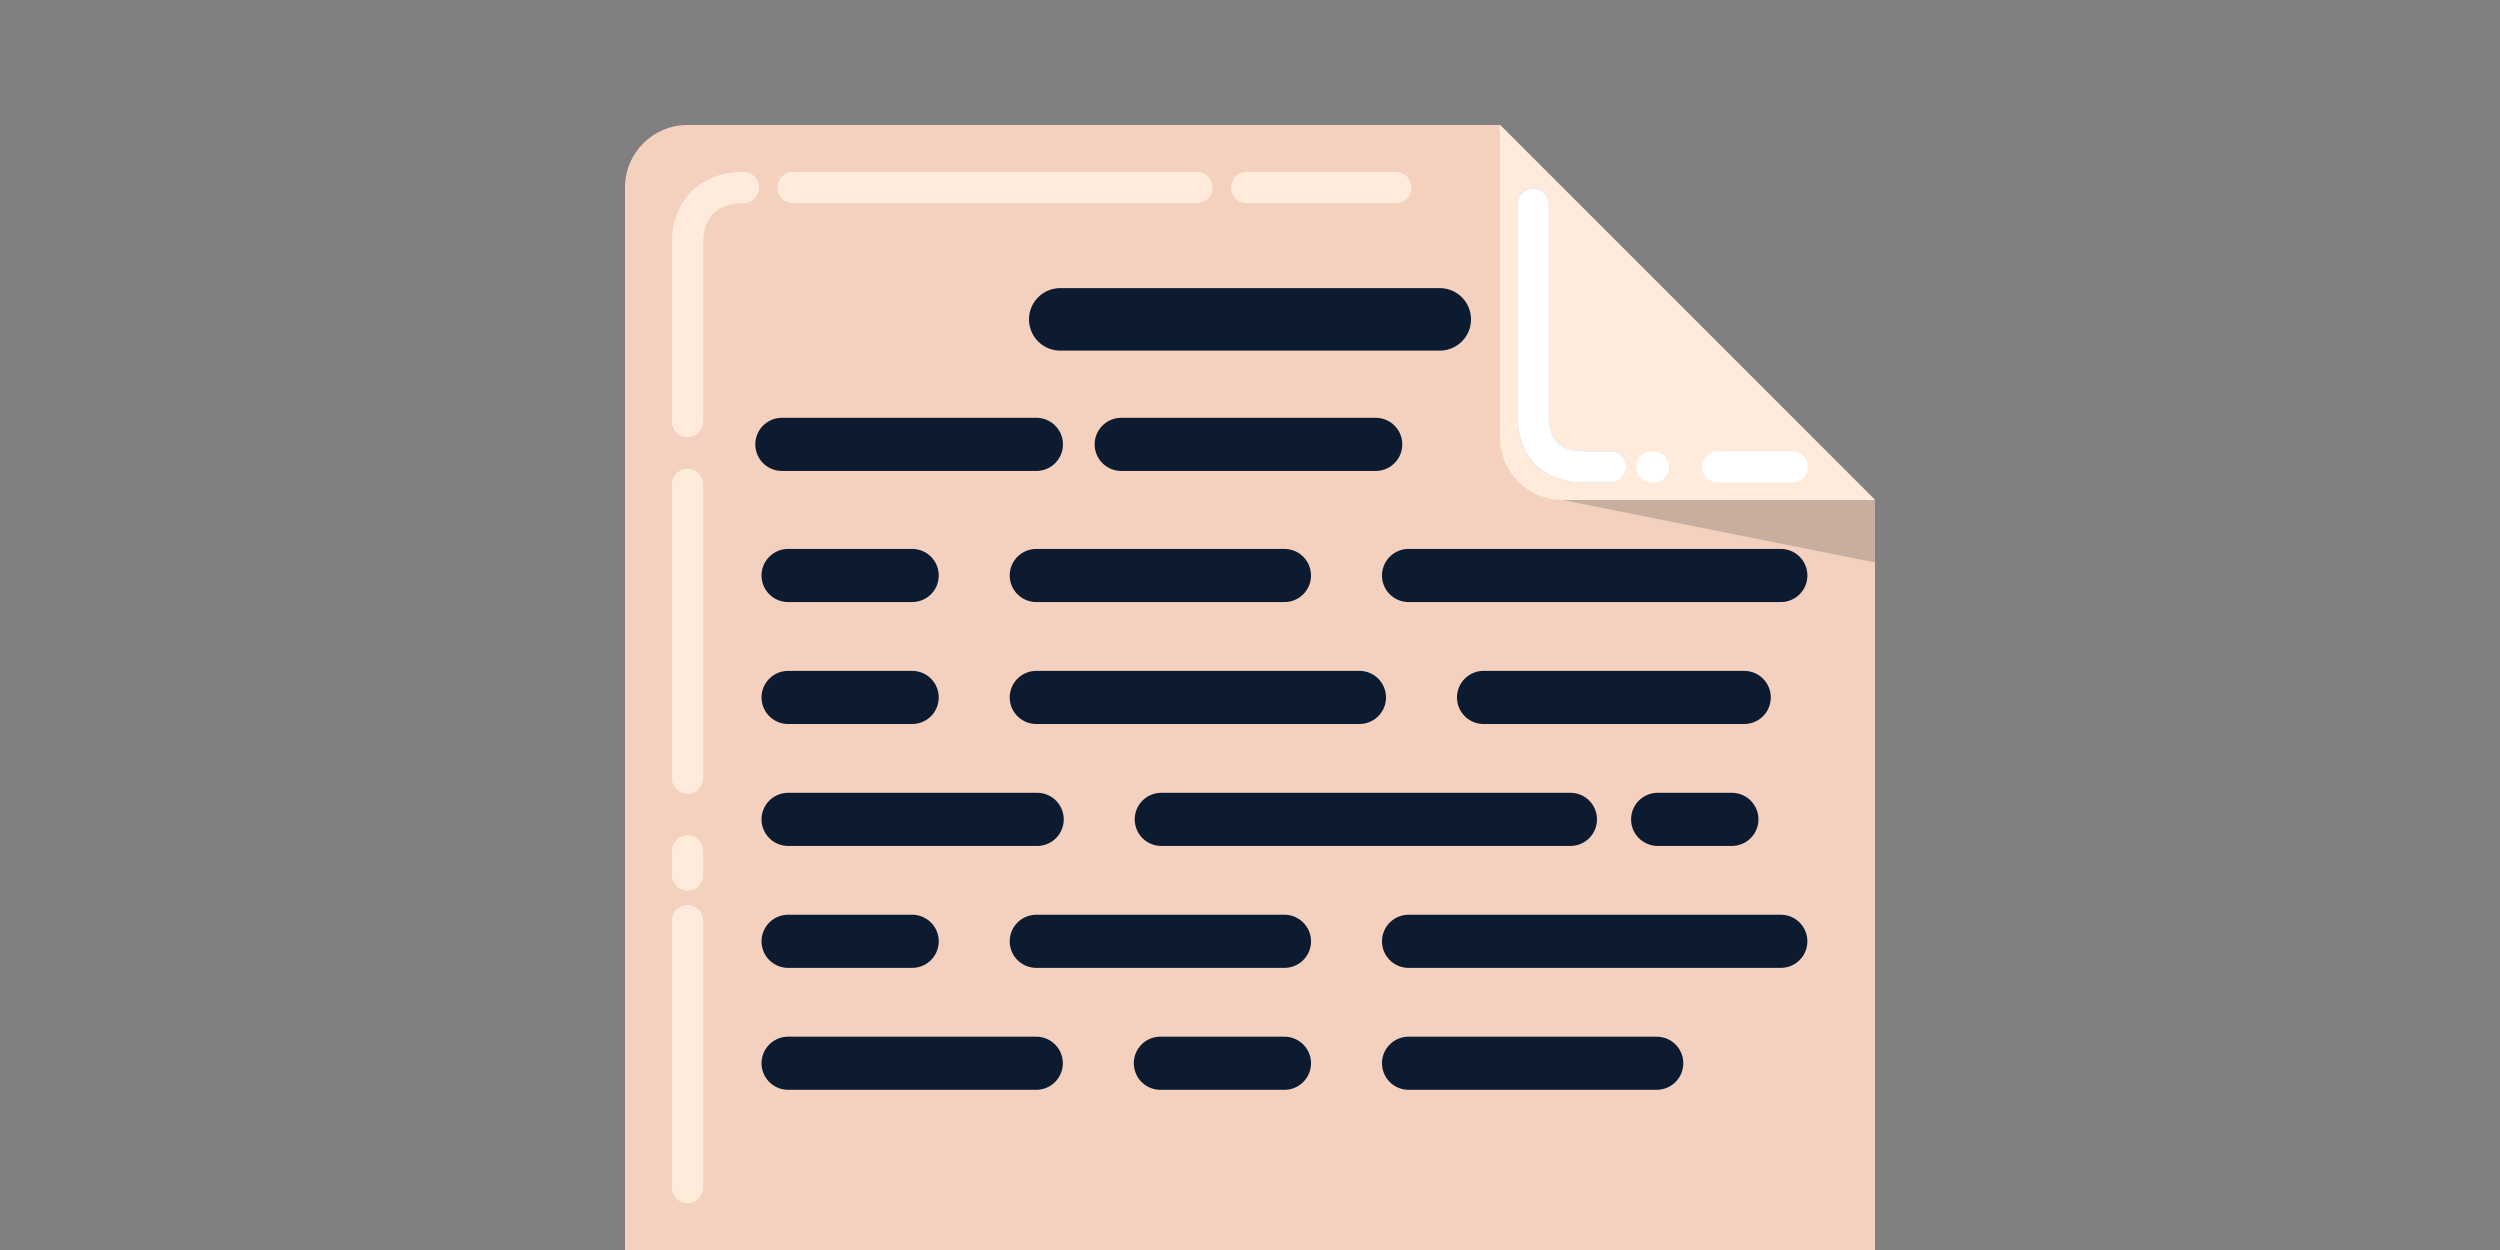 <svg xmlns="http://www.w3.org/2000/svg" viewBox="0 0 400 200"><rect x="0" y="0" width="400" height="200" fill="#808080" stroke="none"/><g stroke="#0d1b30"><path fill="#f4d1bf" stroke="none" d="m 170,117 c -5.523,6e-5 -10,4.477 -10,10 V 297 H 360 V 177 l -60,-60 z" paint-order="stroke fill markers" transform="translate(-60 -97)"/><path fill="none" stroke="#ffebdb" stroke-linecap="round" stroke-linejoin="round" stroke-width="5" d="M 170,287 170,244.3 m 0,-7.3 -1e-5,-3.833 m 0,-11.642 V 174.5 m 0,-10.054 v -28.504 c 0,-5.54 3.402,-8.942 8.942,-8.942 m 7.938,0 h 24.905 m 0,0 h 39.722 m 7.972,0 h 23.847" paint-order="stroke fill markers" transform="translate(-60 -97)"/><path fill="#1c2422" fill-opacity=".2" stroke="none" d="m 250,177 c 0,0 31.822,6.364 31.822,6.364 0,0 18.178,3.636 18.178,3.636 0,0 0,-10 0,-10 0,0 -50,0 -50,0 z" transform="translate(0 -97)"/><path fill="#ffebdb" stroke="none" d="m 300,117 v 50 a 10,10 0 0 0 10,10 h 50 z" paint-order="stroke fill markers" transform="translate(-60 -97)"/><path fill="none" stroke="#acb6e4" stroke-dashoffset="24.9" stroke-linecap="round" stroke-linejoin="round" stroke-width="5" d="m 305.291,129.7 v 33.596 c 5e-5,5.523 2.89,8.413 8.413,8.412 h 3.962" paint-order="stroke fill markers" transform="translate(-60 -97)"/><path fill="none" stroke="#fff" stroke-dashoffset="24.9" stroke-linecap="round" stroke-linejoin="round" stroke-width="5" d="m 305.291,129.7 v 33.596 c 5e-5,5.523 2.89,8.413 8.413,8.412 h 3.962 m 6.621,0 h 0.258 m 10.325,0 h 11.9" paint-order="stroke fill markers" transform="translate(-60 -97)"/><path fill="none" stroke-linecap="round" stroke-width="10" d="M 229.639,148.099 H 290.361" transform="translate(-60 -97)"/><path fill="none" stroke-linecap="round" stroke-width="8.5" d="M185.098 168.099c13.574 0 27.148 0 40.722 0m13.574 0c13.574 0 27.148 0 40.722 0M186.094 189.079c6.618 0 13.236 0 19.855 0m19.855 0c13.236 0 26.473 0 39.709 0m19.855 0c19.855 0 39.709 0 59.564 0M186.094 208.589c6.618 0 13.236 0 19.855 0m19.855 0c17.236 0 34.473 0 51.709 0m19.855 0c13.903 0 27.806 0 41.709 0M186.094 228.099c13.285 0 26.57 0 39.855 0m19.855 0c21.821 0 43.642 0 65.463 0m13.956 0c3.959 0 7.917 0 11.876 0M186.094 247.609c6.618 0 13.236 0 19.855 0m19.855 0c13.236 0 26.473 0 39.709 0m19.855 0c19.855 0 39.709 0 59.564 0M186.094 267.119c13.236 0 26.473 0 39.709 0m19.855 0c6.618 0 13.236 0 19.855 0m19.855 0c13.236 0 26.473 0 39.709 0" transform="translate(-60 -97)"/></g></svg>